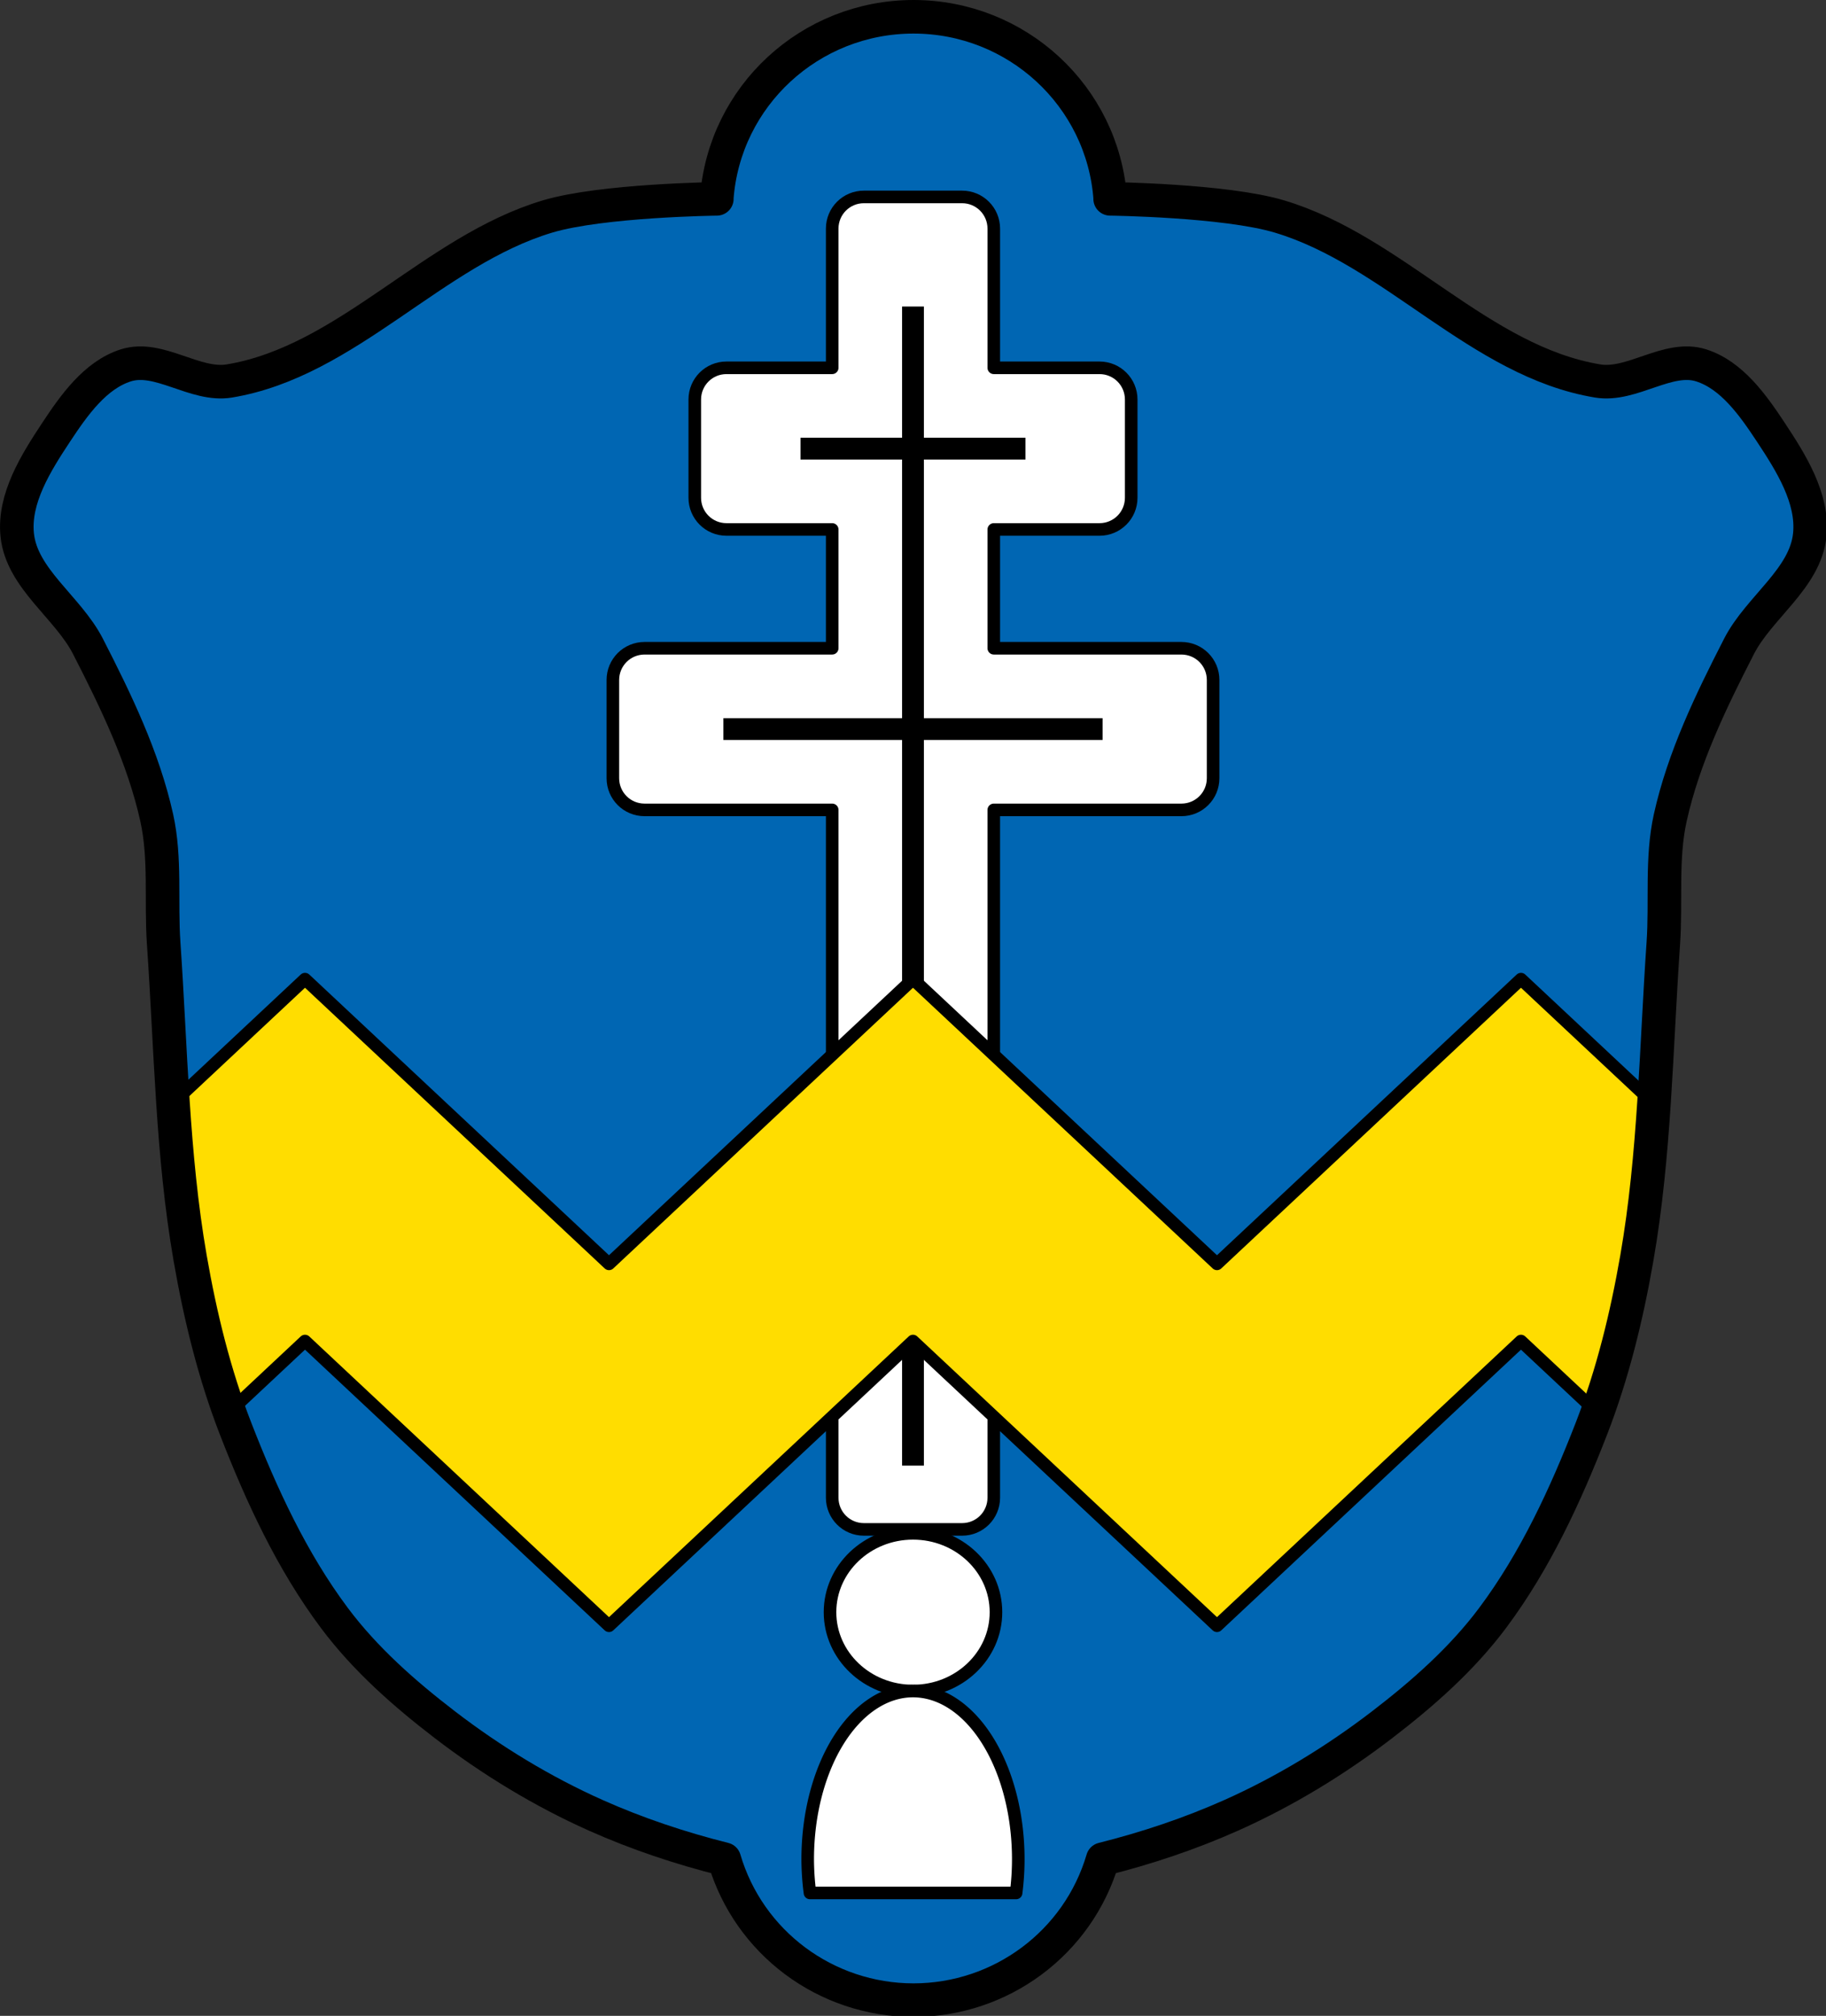 <?xml version="1.0" encoding="UTF-8" standalone="no"?>
<!-- Created with Inkscape (http://www.inkscape.org/) -->

<svg
   xmlns:dc="http://purl.org/dc/elements/1.1/"
   xmlns:cc="http://creativecommons.org/ns#"
   xmlns:rdf="http://www.w3.org/1999/02/22-rdf-syntax-ns#"
   xmlns:svg="http://www.w3.org/2000/svg"
   xmlns="http://www.w3.org/2000/svg"
   xmlns:sodipodi="http://sodipodi.sourceforge.net/DTD/sodipodi-0.dtd"
   xmlns:inkscape="http://www.inkscape.org/namespaces/inkscape"
   width="307.313mm"
   height="339.127mm"
   viewBox="0 0 1088.904 1201.631"
   id="svg5284"
   version="1.1"
   inkscape:version="0.92.5 (2060ec1f9f, 2020-04-08)"
   sodipodi:docname="DEU_Scheyern_COA.svg">
  <rect x="0" y="0" width="1088.904" height="1201.631" fill="#333333" stroke="none"/>
  <defs
     id="defs5286" />
  <sodipodi:namedview
     id="base"
     pagecolor="#ffffff"
     bordercolor="#666666"
     borderopacity="1.0"
     inkscape:pageopacity="0.0"
     inkscape:pageshadow="2"
     inkscape:zoom="0.61869046"
     inkscape:cx="580.74882"
     inkscape:cy="640.86979"
     inkscape:document-units="px"
     inkscape:current-layer="layer1"
     showgrid="false"
     inkscape:window-width="1920"
     inkscape:window-height="1046"
     inkscape:window-x="-11"
     inkscape:window-y="-11"
     inkscape:window-maximized="1"
     inkscape:snap-midpoints="true"
     inkscape:snap-smooth-nodes="true"
     inkscape:object-nodes="true"
     fit-margin-top="0"
     fit-margin-left="0"
     fit-margin-right="0"
     fit-margin-bottom="0"
     showguides="false" />
  <g
     inkscape:label="Ebene 1"
     inkscape:groupmode="layer"
     id="layer1"
     transform="translate(143.035,67.749)">
    <path
       inkscape:connector-curvature="0"
       style="fill:#0066b3;fill-opacity:1;stroke:none;stroke-width:20;stroke-linecap:butt;stroke-linejoin:round;stroke-miterlimit:4;stroke-dasharray:none;stroke-opacity:1"
       d="m 401.417,-57.749 c -61.643,0.006 -112.817,47.254 -117.259,108.263 -0.075,3.38e-4 -0.149,-3.28e-4 -0.223,0 0.026,0.02 0.275,0.205 0.275,0.205 0,0 -68.481,0.823 -100.873,10.499 -68.196,20.373 -119.475,86.417 -189.699,98.009 -20.515,3.386 -41.864,-15.596 -61.681,-9.302 -18.294,5.81 -30.961,23.858 -41.548,39.868 -12.021,18.176 -25.394,39.445 -23.185,61.124 2.658,26.08 30.194,43.066 42.155,66.394 16.727,32.623 33.035,66.274 40.986,102.063 5.425,24.417 2.42,49.968 4.153,74.921 4.346,62.593 5.026,125.75 15.787,187.564 6.017,34.562 14.42,69.022 27.138,101.717 15.355,39.473 33.472,78.712 58.837,112.632 18.288,24.456 41.65,45.044 65.885,63.624 27.747,21.272 58.041,39.733 89.974,53.969 24.59,10.962 50.318,19.546 76.5,26.114 14.635,49.732 60.568,83.93 112.778,83.967 52.211,-0.037 98.144,-34.235 112.778,-83.967 26.182,-6.569 51.909,-15.153 76.5,-26.114 31.934,-14.235 62.227,-32.696 89.974,-53.969 24.235,-18.58 47.597,-39.168 65.885,-63.624 25.365,-33.919 43.482,-73.159 58.837,-112.632 12.718,-32.695 21.121,-67.155 27.138,-101.717 10.762,-61.814 11.442,-124.971 15.787,-187.564 1.732,-24.953 -1.272,-50.504 4.153,-74.921 7.952,-35.789 24.259,-69.44 40.986,-102.063 11.961,-23.328 39.496,-40.314 42.154,-66.394 2.21,-21.679 -11.164,-42.948 -23.185,-61.124 -10.588,-16.01 -23.255,-34.057 -41.548,-39.868 -19.817,-6.294 -41.166,12.688 -61.681,9.302 C 738.973,147.635 687.693,81.591 619.497,61.218 587.106,51.542 518.624,50.719 518.624,50.719 c 0,0 0.248,-0.185 0.275,-0.205 -0.075,-3.28e-4 -0.149,3.38e-4 -0.223,0 C 514.234,-10.495 463.06,-57.743 401.417,-57.749 Z"
       id="path3873-0" />
    <path
       inkscape:connector-curvature="0"
       style="opacity:1;fill:#ffffff;fill-opacity:1;fill-rule:nonzero;stroke:#000000;stroke-width:7.5;stroke-linecap:round;stroke-linejoin:round;stroke-miterlimit:4;stroke-dasharray:none;stroke-dashoffset:0;stroke-opacity:1"
       d="m 372.142,49.635 c -10.477,0 -18.91,8.435 -18.91,18.912 v 82.951 h -63.039 c -10.477,0 -18.91,8.435 -18.91,18.912 v 58.535 c 0,10.477 8.433,18.912 18.91,18.912 h 63.039 v 70.809 H 241.349 c -10.477,0 -18.912,8.435 -18.912,18.912 v 58.535 c 0,10.477 8.435,18.91 18.912,18.91 h 111.883 v 409.975 c 0,10.477 8.433,18.912 18.91,18.912 h 58.535 c 10.477,0 18.912,-8.435 18.912,-18.912 V 415.023 h 111.881 c 10.477,0 18.912,-8.433 18.912,-18.91 v -58.535 c 0,-10.477 -8.435,-18.912 -18.912,-18.912 H 449.59 v -70.809 h 63.037 c 10.477,0 18.91,-8.435 18.91,-18.912 V 170.41 c 0,-10.477 -8.433,-18.912 -18.91,-18.912 H 449.59 V 68.547 c 0,-10.477 -8.435,-18.912 -18.912,-18.912 z"
       id="rect6072" />
    <path
       style="fill:none;fill-rule:evenodd;stroke:#000000;stroke-width:13;stroke-linecap:square;stroke-linejoin:miter;stroke-miterlimit:4;stroke-dasharray:none;stroke-opacity:1"
       d="M 401.41,121.469 V 799.371"
       id="path6096"
       inkscape:connector-curvature="0" />
    <path
       style="fill:none;fill-rule:evenodd;stroke:#000000;stroke-width:13;stroke-linecap:square;stroke-linejoin:miter;stroke-miterlimit:4;stroke-dasharray:none;stroke-opacity:1"
       d="M 294.84,366.845 H 507.98"
       id="path6098"
       inkscape:connector-curvature="0" />
    <path
       style="fill:none;fill-rule:evenodd;stroke:#000000;stroke-width:13;stroke-linecap:square;stroke-linejoin:miter;stroke-miterlimit:4;stroke-dasharray:none;stroke-opacity:1"
       d="M 340.843,199.677 H 461.977"
       id="path6098-5"
       inkscape:connector-curvature="0" />
    <ellipse
       style="opacity:1;fill:#ffffff;fill-opacity:1;fill-rule:nonzero;stroke:#000000;stroke-width:7.5;stroke-linecap:square;stroke-linejoin:round;stroke-miterlimit:4;stroke-dasharray:none;stroke-dashoffset:0;stroke-opacity:1"
       id="path6115"
       cx="401.41"
       cy="893.259"
       rx="49.481"
       ry="47" />
    <path
       inkscape:connector-curvature="0"
       style="opacity:1;fill:#ffffff;fill-opacity:1;fill-rule:nonzero;stroke:#000000;stroke-width:7.5;stroke-linecap:square;stroke-linejoin:round;stroke-miterlimit:4;stroke-dasharray:none;stroke-dashoffset:0;stroke-opacity:1"
       d="m 401.41,940.26 a 62.783,100.213 0 0 0 -62.783,100.213 62.783,100.213 0 0 0 1.352,20.146 h 122.924 a 62.783,100.213 0 0 0 1.291,-20.146 62.783,100.213 0 0 0 -62.783,-100.213 z"
       id="path6117" />
    <path
       style="opacity:1;fill:#ffdd00;fill-opacity:1;fill-rule:nonzero;stroke:#000000;stroke-width:7.5;stroke-linecap:round;stroke-linejoin:round;stroke-miterlimit:4;stroke-dasharray:none;stroke-dashoffset:0;stroke-opacity:1"
       d="m 38.848,515.9 -78.766,73.742 c 2.053,30.941 4.906,61.786 10.219,92.303 5.419,31.128 12.782,62.136 23.48,91.877 l 45.066,-42.191 66.068,61.855 115.213,107.865 115.213,-107.865 66.068,-61.855 66.068,61.855 115.213,107.865 115.213,-107.865 66.068,-61.855 45.059,42.186 c 10.707,-29.76 18.076,-60.815 23.498,-91.957 5.308,-30.488 8.159,-61.303 10.211,-92.215 L 763.973,515.9 582.691,685.621 401.41,515.9 220.129,685.621 Z"
       id="path5959"
       inkscape:connector-curvature="0" />
    <path
       style="fill:none;fill-opacity:1;stroke:#000000;stroke-width:21.333;stroke-linecap:butt;stroke-linejoin:round;stroke-miterlimit:4;stroke-dasharray:none;stroke-opacity:1"
       d="m 580.764,10.666 c -65.752,0.006 -120.338,50.404 -125.076,115.48 -0.08,3.6e-4 -0.158,-3.5e-4 -0.238,0 0.028,0.021 0.293,0.219 0.293,0.219 0,0 -73.047,0.877 -107.598,11.199 -72.743,21.731 -127.44,92.178 -202.346,104.543 -21.883,3.612 -44.655,-16.635 -65.793,-9.922 C 60.493,238.383 46.981,257.634 35.688,274.711 22.866,294.099 8.6,316.786 10.957,339.91 c 2.835,27.819 32.207,45.937 44.965,70.82 17.842,34.798 35.237,70.692 43.719,108.867 5.787,26.045 2.582,53.299 4.43,79.916 4.635,66.766 5.361,134.133 16.84,200.068 6.418,36.866 15.381,73.623 28.947,108.498 16.378,42.105 35.703,83.96 62.76,120.141 19.508,26.086 44.426,48.047 70.277,67.865 29.597,22.69 61.91,42.382 95.973,57.566 26.23,11.693 53.672,20.849 81.6,27.855 15.61,53.048 64.606,89.525 120.297,89.564 55.691,-0.039 104.687,-36.517 120.297,-89.564 27.927,-7.007 55.37,-16.163 81.6,-27.855 34.063,-15.184 66.376,-34.876 95.973,-57.566 25.851,-19.819 50.77,-41.779 70.277,-67.865 27.056,-36.181 46.381,-78.036 62.76,-120.141 13.566,-34.875 22.529,-71.632 28.947,-108.498 11.479,-65.935 12.204,-133.302 16.84,-200.068 1.848,-26.617 -1.357,-53.871 4.43,-79.916 8.482,-38.175 25.877,-74.069 43.719,-108.867 12.758,-24.883 42.129,-43.001 44.965,-70.82 2.357,-23.124 -11.909,-45.811 -24.73,-65.199 -11.293,-17.077 -24.805,-36.328 -44.318,-42.525 -21.138,-6.713 -43.91,13.534 -65.793,9.922 C 940.823,229.743 886.125,159.296 813.383,137.564 778.832,127.243 705.785,126.365 705.785,126.365 c 0,0 0.265,-0.198 0.293,-0.219 -0.08,-3.5e-4 -0.158,3.6e-4 -0.238,0 C 701.102,61.07 646.516,10.672 580.764,10.666 Z"
       transform="matrix(0.938,0,0,0.938,-143.049,-67.748)"
       id="path3873"
       inkscape:connector-curvature="0" />
  </g>
</svg>
